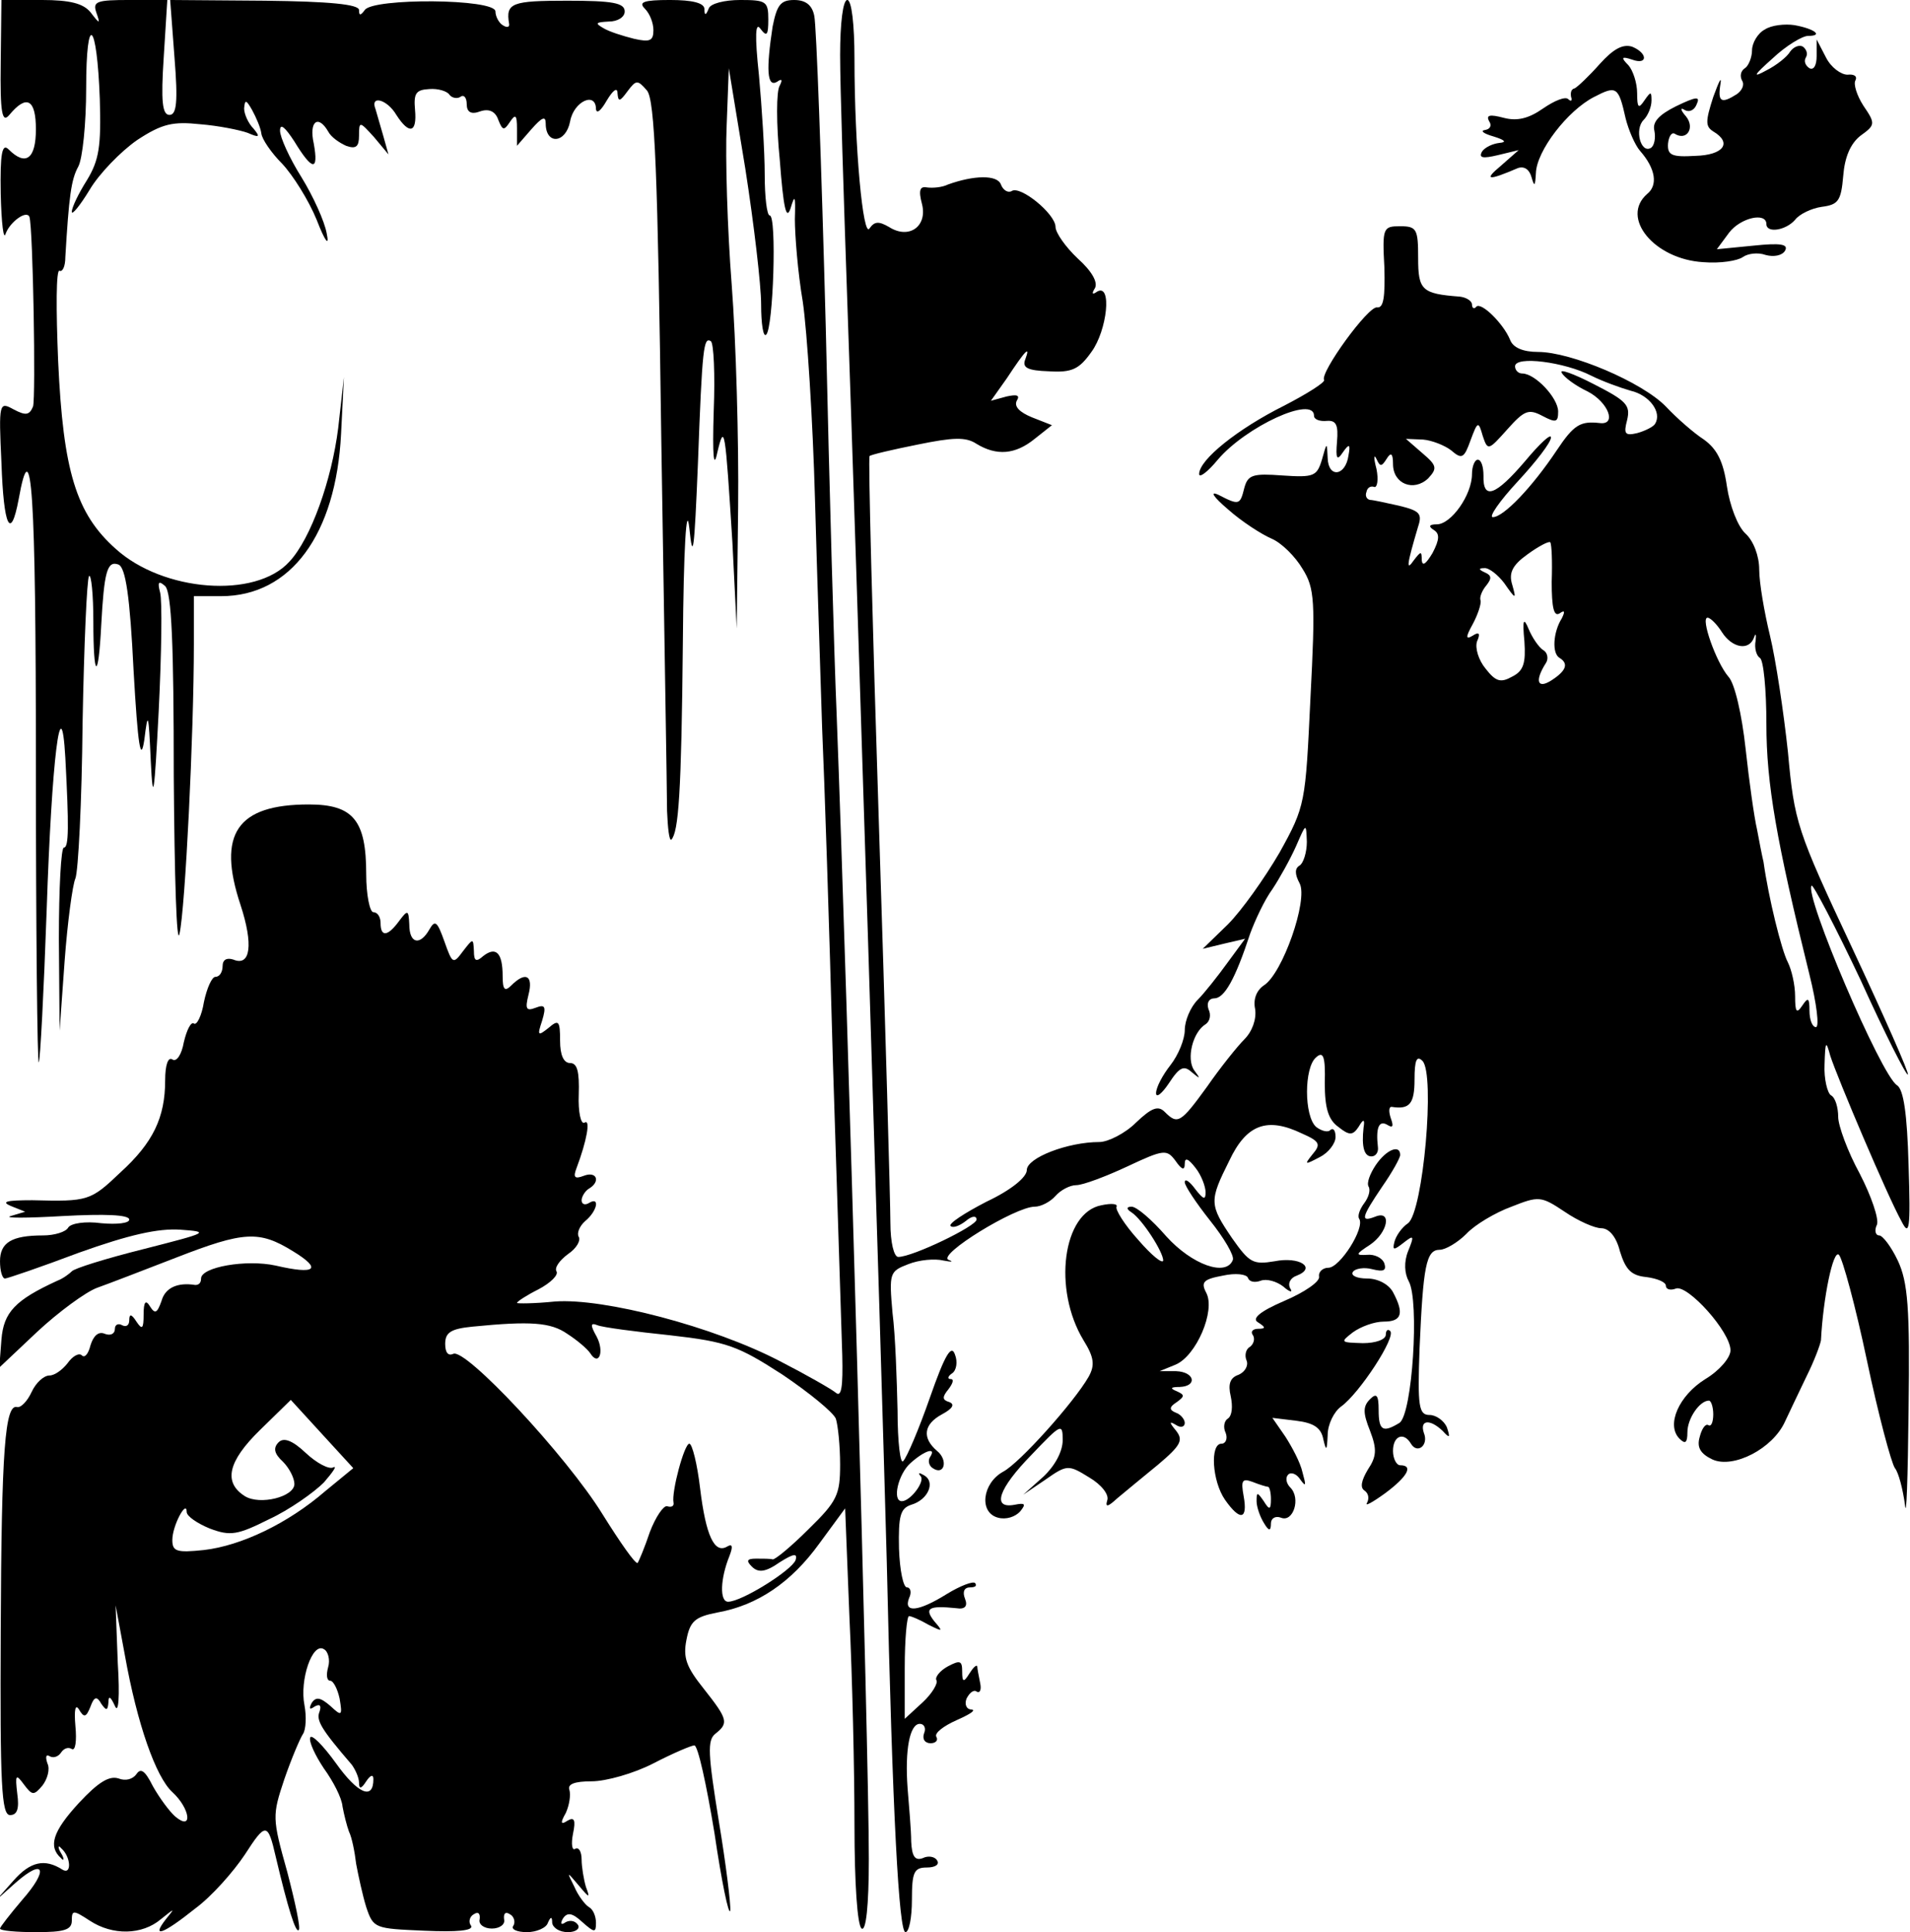 <?xml version="1.0" standalone="no"?>
<!DOCTYPE svg PUBLIC "-//W3C//DTD SVG 20010904//EN"
 "http://www.w3.org/TR/2001/REC-SVG-20010904/DTD/svg10.dtd">
<svg version="1.0" xmlns="http://www.w3.org/2000/svg"
 width="266pt" height="269pt" viewBox="0 0 266 269"
 preserveAspectRatio="xMidYMid meet">
<g transform="translate(0,269) scale(0.1,-0.1)"
fill="#000000" stroke="none">
<path d="M1 2603 c-1 -71 2 -85 12 -73 24 29 37 22 37 -20 0 -41 -14 -52 -38
-28 -9 9 -12 -5 -11 -62 1 -41 4 -66 7 -55 6 16 29 33 33 23 5 -15 9 -252 5
-264 -5 -12 -10 -13 -27 -4 -20 11 -21 10 -17 -74 3 -90 13 -110 24 -51 18
100 24 13 24 -371 0 -230 2 -415 4 -413 2 2 7 98 11 212 7 210 20 316 26 212
5 -95 5 -125 -2 -125 -4 0 -7 -57 -7 -127 l1 -128 7 97 c4 54 11 106 15 115 4
10 9 107 10 216 2 109 6 201 9 205 3 3 6 -25 6 -63 0 -81 7 -84 11 -5 4 73 8
90 24 84 10 -4 16 -45 21 -147 6 -106 10 -130 15 -97 5 41 6 38 9 -30 3 -61 5
-47 11 70 4 80 5 154 2 165 -4 15 -2 17 7 9 9 -9 12 -81 12 -265 1 -140 4
-238 8 -219 8 35 20 279 20 403 l0 67 38 0 c97 0 160 86 167 226 l4 79 -8 -71
c-9 -72 -38 -154 -68 -186 -47 -52 -176 -42 -242 18 -55 49 -73 108 -80 261
-3 72 -3 129 2 126 4 -2 8 6 8 19 5 84 8 108 18 126 6 11 11 60 11 109 0 107
15 95 19 -15 2 -66 -1 -85 -18 -113 -12 -19 -21 -38 -21 -44 0 -5 11 8 25 31
13 22 43 53 66 69 35 23 50 26 88 22 25 -2 55 -8 66 -12 16 -7 18 -6 8 6 -7 7
-13 20 -13 28 1 13 3 12 11 -2 6 -11 12 -25 13 -33 1 -8 14 -27 29 -42 15 -16
37 -51 48 -78 12 -31 18 -38 14 -19 -3 17 -19 52 -35 78 -17 27 -30 56 -30 65
0 11 7 5 20 -15 25 -41 34 -42 27 -3 -7 31 6 41 20 17 4 -8 16 -16 25 -20 14
-5 18 -1 18 14 0 21 1 20 21 -2 l20 -24 -7 25 c-4 14 -9 31 -11 38 -8 20 16
14 29 -8 18 -28 29 -25 26 7 -2 23 1 28 20 29 12 1 25 -3 28 -8 3 -4 10 -6 15
-3 5 4 9 -1 9 -10 0 -11 6 -15 19 -10 12 4 21 0 25 -12 6 -15 8 -15 16 -3 8
12 10 10 10 -9 l0 -24 20 23 c15 17 20 19 20 8 0 -30 28 -28 34 3 5 28 36 42
36 17 1 -7 7 -2 15 12 9 15 15 19 15 10 1 -12 3 -12 14 3 12 16 14 16 27 1 11
-13 15 -114 20 -488 4 -259 8 -491 8 -515 1 -24 3 -42 6 -40 10 11 14 64 16
274 1 133 5 196 9 160 5 -49 7 -32 12 90 6 163 8 176 18 170 4 -3 6 -46 4 -97
-2 -64 0 -82 5 -58 10 42 11 34 21 -125 l6 -120 2 169 c1 92 -3 232 -9 310 -6
77 -9 177 -7 221 l3 80 23 -140 c12 -77 22 -162 22 -189 0 -27 3 -46 7 -42 10
9 15 166 5 166 -4 0 -7 26 -7 57 0 32 -4 94 -8 138 -6 56 -5 75 2 65 9 -12 11
-9 11 13 0 25 -3 27 -39 27 -22 0 -42 -5 -44 -12 -4 -10 -6 -10 -6 0 -1 8 -17
12 -48 12 -37 0 -44 -3 -35 -12 7 -7 12 -20 12 -30 0 -15 -5 -17 -27 -12 -16
4 -35 10 -43 15 -12 7 -10 8 8 9 12 0 22 6 22 14 0 12 -17 15 -80 15 -77 0
-86 -3 -81 -32 1 -5 -3 -6 -9 -2 -5 3 -10 12 -10 19 0 18 -171 19 -182 2 -6
-8 -8 -8 -8 0 0 8 -42 12 -131 13 l-132 1 6 -80 c5 -62 3 -80 -7 -80 -10 0
-12 19 -8 80 l5 80 -53 0 c-45 0 -51 -2 -46 -17 6 -17 5 -17 -8 0 -10 12 -28
17 -68 17 l-56 0 -1 -87z"/>
<path d="M1076 2653 c-9 -59 -8 -85 6 -77 7 5 8 3 4 -5 -5 -7 -5 -54 0 -104 5
-66 9 -85 15 -67 6 20 7 18 6 -15 0 -22 4 -74 11 -115 6 -41 14 -165 17 -275
3 -110 8 -254 10 -320 3 -66 10 -275 15 -465 6 -190 12 -373 13 -407 1 -43 -1
-59 -9 -52 -6 5 -41 25 -78 44 -92 48 -245 88 -313 83 -29 -3 -53 -3 -53 -2 0
2 14 11 30 19 17 9 28 20 25 25 -3 5 4 15 16 24 12 8 18 19 15 24 -3 5 1 15 9
22 17 14 21 35 5 25 -5 -3 -10 -2 -10 4 0 5 5 13 10 16 17 10 11 25 -7 18 -13
-5 -15 -2 -10 11 14 37 20 69 11 63 -5 -3 -9 15 -8 39 1 32 -2 44 -12 44 -9 0
-14 11 -14 31 0 28 -2 30 -16 18 -15 -12 -16 -11 -9 10 6 20 4 23 -9 18 -13
-5 -15 -2 -10 18 7 27 -4 33 -24 13 -9 -9 -12 -6 -12 13 0 32 -9 42 -27 28
-10 -9 -13 -7 -13 7 -1 18 -1 18 -15 0 -14 -19 -15 -18 -26 13 -10 28 -13 31
-21 17 -13 -23 -28 -20 -28 7 -1 20 -2 21 -14 5 -16 -22 -26 -23 -26 -3 0 8
-4 15 -10 15 -5 0 -10 24 -10 53 0 75 -18 97 -80 97 -100 0 -128 -41 -95 -140
18 -55 14 -86 -10 -76 -9 3 -15 0 -15 -9 0 -8 -4 -15 -10 -15 -5 0 -12 -16
-16 -35 -3 -19 -10 -33 -14 -30 -4 3 -10 -9 -14 -26 -3 -17 -10 -28 -16 -24
-6 4 -10 -8 -10 -29 0 -52 -17 -87 -62 -128 -42 -40 -45 -41 -123 -39 -36 0
-44 -2 -30 -8 l20 -8 -20 -6 c-11 -3 22 -3 73 0 57 3 92 2 92 -5 0 -5 -17 -7
-39 -5 -22 3 -42 0 -46 -6 -3 -6 -19 -11 -35 -11 -44 0 -60 -10 -60 -36 0 -13
3 -24 7 -24 3 0 50 16 103 36 70 25 110 34 141 32 42 -3 39 -4 -51 -27 -52
-13 -97 -27 -100 -31 -3 -3 -12 -10 -20 -13 -59 -27 -75 -44 -78 -82 l-3 -39
53 50 c29 27 67 55 83 61 17 6 66 25 110 42 95 37 116 38 163 9 41 -25 32 -33
-24 -20 -41 9 -104 -2 -104 -18 0 -6 -3 -9 -8 -9 -25 4 -42 -4 -47 -22 -6 -17
-9 -19 -16 -8 -6 10 -9 7 -9 -11 0 -20 -2 -22 -10 -10 -7 11 -10 11 -10 2 0
-7 -4 -10 -10 -7 -5 3 -10 1 -10 -5 0 -7 -6 -10 -14 -7 -9 4 -16 -3 -20 -16
-3 -12 -8 -18 -12 -14 -4 4 -13 -1 -20 -11 -7 -9 -18 -17 -25 -17 -8 0 -19
-10 -25 -23 -6 -13 -15 -22 -20 -21 -17 5 -22 -58 -23 -312 -1 -214 1 -256 13
-256 10 0 13 9 10 30 -3 26 -2 28 9 13 12 -16 14 -16 26 -2 7 9 11 23 7 31 -3
9 -2 13 3 10 5 -3 12 -1 16 5 4 6 10 8 15 5 5 -3 7 11 5 32 -2 23 0 31 5 23 7
-12 10 -11 16 4 5 14 9 15 15 4 7 -10 9 -10 10 2 0 10 3 8 9 -5 5 -12 7 12 4
60 l-3 80 13 -70 c17 -95 43 -169 66 -190 25 -23 29 -55 4 -34 -8 7 -22 26
-31 42 -11 22 -17 26 -23 17 -5 -7 -15 -10 -25 -6 -13 4 -28 -5 -55 -34 -37
-40 -43 -61 -25 -77 4 -5 5 -1 0 7 -5 8 -4 12 0 7 14 -12 15 -38 2 -30 -25 16
-45 11 -68 -15 l-24 -27 27 24 c40 35 46 18 9 -24 -17 -20 -31 -38 -31 -40 0
-3 23 -5 50 -5 39 0 50 3 50 16 0 15 2 15 25 0 32 -21 73 -20 99 2 20 16 20
16 7 0 -21 -27 -4 -21 41 15 23 17 53 51 69 75 29 45 32 45 43 -3 17 -72 28
-107 32 -102 3 2 -5 39 -16 81 -21 75 -21 78 -4 129 10 29 22 57 26 63 4 6 5
24 2 40 -7 35 11 88 27 78 6 -3 9 -15 6 -25 -3 -11 -2 -19 3 -19 4 0 10 -11
13 -25 4 -24 3 -25 -13 -10 -14 12 -20 13 -26 4 -4 -8 -3 -10 4 -5 7 4 10 2 7
-7 -5 -12 2 -24 45 -74 5 -7 10 -18 10 -25 0 -9 3 -9 10 2 6 9 10 10 10 3 0
-30 -22 -20 -52 22 -18 25 -34 41 -36 36 -2 -6 7 -25 19 -43 13 -18 25 -41 26
-53 2 -11 6 -27 9 -35 4 -8 8 -28 10 -45 3 -16 9 -44 14 -60 10 -30 12 -30 81
-33 45 -2 69 0 65 7 -4 5 -2 13 4 16 6 4 9 1 8 -7 -2 -7 6 -13 17 -13 11 0 19
6 17 13 -1 8 2 11 8 7 6 -3 8 -11 5 -16 -4 -5 5 -9 19 -9 13 0 27 6 29 13 4 9
6 9 6 0 1 -7 10 -13 22 -13 11 0 17 5 14 10 -4 6 -11 7 -17 4 -7 -5 -8 -2 -4
5 6 9 13 8 27 -5 17 -15 19 -15 19 -1 0 9 -4 19 -10 22 -5 3 -15 16 -20 28
-11 22 -11 22 6 2 15 -18 16 -18 10 -2 -3 10 -6 28 -6 38 0 11 -4 18 -9 15 -4
-3 -6 6 -3 21 4 19 2 24 -8 18 -9 -6 -10 -3 -2 11 5 11 7 25 5 32 -3 8 7 12
31 12 20 0 59 11 86 25 27 14 53 25 57 25 5 0 17 -55 28 -122 10 -68 20 -116
22 -108 1 8 -6 65 -16 125 -15 93 -16 112 -5 121 19 15 18 20 -16 63 -24 30
-29 43 -24 68 5 26 12 32 43 38 56 10 103 42 142 96 l36 49 6 -152 c4 -83 7
-213 7 -289 0 -81 4 -140 10 -144 6 -4 10 31 10 97 0 154 -29 1176 -45 1598
-3 69 -10 310 -15 535 -6 226 -13 420 -16 433 -3 15 -12 22 -28 22 -19 0 -24
-7 -30 -37z m-286 -1820 c14 -9 28 -21 32 -27 12 -19 20 2 9 23 -9 16 -9 20 1
16 7 -3 53 -9 101 -14 80 -9 95 -15 157 -55 37 -25 70 -52 74 -61 3 -9 6 -38
6 -64 0 -42 -4 -51 -44 -90 -24 -24 -47 -43 -50 -42 -3 1 -14 1 -23 1 -13 0
-14 -3 -6 -11 9 -9 19 -8 39 6 19 12 25 13 22 3 -5 -14 -75 -58 -94 -58 -12 0
-11 32 2 64 5 13 4 17 -3 13 -18 -11 -30 15 -38 81 -4 34 -11 62 -15 62 -7 0
-25 -67 -22 -82 1 -5 -3 -7 -9 -5 -5 1 -16 -15 -24 -36 -7 -21 -15 -40 -17
-43 -3 -2 -24 28 -49 68 -50 81 -192 233 -208 223 -7 -3 -11 2 -11 14 0 16 8
21 38 24 81 8 109 6 132 -10z m-337 -219 c-52 -45 -117 -76 -169 -82 -38 -4
-44 -2 -44 14 0 20 20 57 20 39 0 -6 15 -16 32 -23 29 -11 39 -9 83 13 28 13
62 37 76 51 13 15 19 24 13 21 -6 -3 -23 6 -38 20 -19 18 -31 22 -38 15 -8 -8
-6 -16 6 -27 9 -9 16 -23 16 -31 0 -18 -48 -30 -69 -17 -30 19 -24 48 21 92
l43 42 43 -47 44 -48 -39 -32z"/>
<path d="M1170 2613 c0 -43 5 -197 10 -343 12 -339 47 -1455 55 -1755 8 -355
17 -515 26 -515 5 0 9 20 9 45 0 39 3 45 21 45 11 0 18 4 14 10 -3 5 -12 7
-20 3 -11 -4 -15 3 -16 23 0 16 -3 49 -5 74 -4 54 3 90 17 90 6 0 9 -6 6 -13
-3 -8 1 -14 9 -14 7 0 11 4 8 9 -3 5 10 15 28 23 18 8 28 14 21 15 -7 0 -10 7
-7 15 4 8 10 13 14 10 5 -3 7 3 5 12 -2 10 -4 20 -4 23 -1 3 -6 -2 -11 -10 -8
-13 -10 -12 -10 3 0 15 -3 16 -20 7 -11 -6 -18 -15 -16 -19 3 -4 -6 -19 -19
-31 l-25 -23 0 71 c0 40 3 72 6 72 3 0 15 -5 27 -12 20 -10 21 -10 8 5 -14 18
-8 22 31 18 12 -2 16 3 12 13 -4 10 -1 16 7 16 7 0 10 2 7 6 -3 3 -21 -4 -39
-15 -40 -25 -61 -27 -53 -6 4 8 2 15 -3 15 -5 0 -10 24 -11 54 -1 46 2 56 17
61 24 7 34 32 18 41 -7 4 -9 4 -5 -1 7 -7 -14 -35 -26 -35 -14 0 -5 38 12 53
20 18 37 23 27 8 -3 -5 -1 -12 4 -15 16 -11 22 11 6 24 -21 18 -19 37 7 51 15
8 18 14 10 17 -10 3 -10 7 -1 18 6 8 8 14 3 14 -5 0 -4 4 2 8 6 4 8 16 4 26
-5 15 -14 0 -35 -60 -15 -43 -32 -83 -37 -88 -4 -6 -8 26 -8 70 -1 43 -3 105
-7 136 -5 56 -4 58 22 68 15 6 37 8 49 5 11 -2 15 -2 7 1 -16 7 93 74 120 74
9 0 22 7 29 15 7 8 20 15 29 15 9 0 41 12 71 26 51 24 55 24 67 8 9 -13 13
-14 13 -4 0 9 5 7 15 -6 8 -10 14 -26 14 -34 0 -11 -3 -10 -14 4 -8 11 -15 16
-15 10 0 -5 16 -29 35 -53 20 -25 34 -49 32 -55 -9 -24 -57 -7 -93 33 -20 23
-41 41 -48 41 -7 0 -8 -3 0 -8 15 -10 44 -55 44 -67 -1 -5 -16 7 -35 29 -19
21 -32 42 -30 46 2 4 -7 5 -21 2 -54 -10 -68 -117 -25 -188 15 -24 16 -35 7
-51 -20 -35 -96 -120 -119 -132 -29 -16 -34 -57 -7 -64 11 -3 24 1 31 9 8 10
7 12 -8 9 -32 -6 -23 22 24 70 41 43 43 44 43 20 0 -16 -11 -36 -27 -51 l-28
-25 31 21 c30 21 32 21 61 3 17 -10 28 -24 25 -32 -3 -10 1 -9 14 3 11 9 36
30 57 47 32 27 35 34 25 47 -10 12 -10 14 0 8 6 -4 12 -3 12 3 0 5 -6 12 -12
14 -10 4 -10 8 1 15 11 8 11 10 0 15 -10 4 -9 6 4 6 25 1 21 21 -5 22 l-23 0
22 9 c29 12 56 75 43 100 -8 15 -4 19 23 24 18 4 33 2 35 -3 2 -6 10 -7 18 -4
8 3 22 -1 31 -8 9 -8 14 -9 10 -3 -4 7 0 15 9 18 28 11 4 27 -31 20 -30 -5
-35 -2 -59 32 -32 47 -32 52 -4 108 24 51 53 61 101 38 25 -11 27 -15 15 -29
-12 -15 -11 -15 10 -4 12 6 22 19 22 28 0 9 -3 13 -7 10 -3 -4 -12 -2 -20 4
-17 15 -17 83 0 97 10 9 13 1 12 -36 0 -35 5 -51 19 -61 15 -12 20 -12 28 0 7
12 9 11 7 -1 -3 -27 1 -40 11 -40 6 0 10 6 9 13 -3 26 1 38 13 31 8 -5 9 -2 5
9 -3 9 -3 16 1 16 25 -4 32 4 32 38 0 27 3 34 11 26 18 -18 1 -210 -20 -226
-9 -6 -17 -18 -19 -26 -3 -12 -1 -12 13 -1 14 11 15 10 6 -12 -6 -15 -5 -31 1
-42 15 -27 5 -185 -13 -197 -23 -14 -29 -11 -29 18 0 21 -3 24 -12 15 -10 -10
-10 -19 0 -44 10 -26 9 -36 -3 -54 -9 -15 -11 -25 -5 -29 6 -4 7 -11 4 -17 -4
-6 7 0 25 13 31 23 40 39 21 39 -5 0 -10 9 -10 20 0 21 15 27 25 10 9 -15 25
-2 18 15 -6 18 8 20 26 3 10 -11 11 -10 6 5 -4 9 -15 17 -24 17 -15 0 -17 11
-14 93 5 114 9 137 28 137 8 0 25 10 37 22 12 13 41 30 63 38 38 15 41 15 74
-7 19 -13 42 -23 51 -23 11 0 21 -12 26 -32 8 -26 16 -34 37 -36 15 -2 27 -7
27 -12 0 -5 6 -7 14 -4 16 6 76 -60 76 -86 0 -10 -15 -28 -35 -40 -37 -23 -55
-64 -36 -83 8 -8 11 -6 11 9 0 19 17 44 30 44 3 0 6 -9 6 -19 0 -11 -3 -18 -7
-15 -4 2 -9 -5 -12 -17 -4 -14 1 -23 18 -31 29 -13 84 15 101 53 6 13 20 42
30 63 11 22 19 44 20 50 3 59 17 127 25 119 5 -5 23 -71 39 -147 16 -76 34
-143 39 -150 5 -6 11 -29 14 -51 2 -22 4 37 5 132 2 143 -1 178 -15 208 -9 19
-21 35 -26 35 -5 0 -7 7 -3 15 3 8 -8 40 -24 71 -17 31 -30 67 -30 79 0 13 -4
27 -10 30 -5 3 -10 23 -9 43 1 33 2 34 8 12 10 -31 80 -196 99 -230 11 -22 13
-13 10 78 -2 72 -7 105 -16 111 -22 13 -130 266 -119 278 2 2 33 -57 68 -131
34 -75 64 -134 66 -132 2 2 -33 81 -77 175 -78 166 -81 176 -90 274 -6 56 -17
129 -25 162 -8 33 -15 74 -15 92 0 19 -8 40 -19 50 -11 10 -22 39 -26 66 -5
35 -14 52 -32 65 -14 9 -38 30 -53 46 -33 34 -132 76 -178 76 -21 0 -35 6 -39
17 -9 22 -40 53 -47 46 -3 -4 -6 -2 -6 3 0 5 -8 10 -17 11 -53 4 -58 9 -58 54
0 40 -2 44 -25 44 -24 0 -25 -2 -22 -58 1 -40 -1 -56 -10 -55 -12 3 -80 -91
-74 -101 2 -3 -23 -19 -56 -36 -64 -32 -118 -75 -118 -95 0 -6 12 3 26 20 39
46 134 90 134 61 0 -5 8 -8 18 -7 13 1 16 -6 14 -29 -2 -24 0 -27 8 -15 9 13
11 12 8 -4 -4 -29 -28 -32 -29 -4 -1 23 -1 23 -8 -2 -7 -23 -11 -25 -55 -22
-41 3 -48 1 -53 -17 -6 -24 -7 -25 -36 -10 -13 6 -7 -3 13 -20 19 -17 47 -35
61 -41 14 -6 33 -25 43 -42 17 -27 18 -45 11 -180 -7 -147 -7 -150 -43 -215
-21 -36 -53 -81 -72 -100 l-35 -34 29 7 30 7 -25 -34 c-13 -18 -32 -42 -41
-51 -10 -10 -18 -29 -18 -42 0 -13 -9 -35 -20 -49 -11 -14 -20 -31 -20 -39 0
-7 8 -1 18 14 15 23 21 25 32 15 12 -10 12 -9 3 3 -11 16 -2 53 16 64 6 4 8
13 4 21 -3 9 1 15 8 15 14 0 29 26 50 90 7 19 20 47 31 62 10 15 25 42 33 60
14 32 14 33 15 6 0 -15 -5 -30 -10 -33 -7 -4 -7 -12 0 -25 12 -23 -24 -126
-50 -142 -10 -7 -15 -19 -12 -33 2 -14 -4 -31 -15 -42 -10 -10 -34 -40 -52
-66 -37 -51 -41 -53 -59 -35 -9 9 -18 6 -40 -15 -15 -15 -39 -27 -51 -27 -44
0 -101 -22 -101 -39 0 -10 -22 -28 -56 -44 -31 -16 -54 -31 -50 -34 3 -3 12 0
21 7 8 7 15 8 15 2 0 -9 -89 -52 -109 -52 -6 0 -11 20 -11 48 0 26 -7 276 -16
555 -9 279 -15 510 -13 512 2 2 32 9 67 16 49 10 67 11 82 1 28 -17 54 -15 81
7 l24 19 -28 11 c-17 7 -25 15 -21 23 5 8 0 9 -14 6 l-22 -6 22 31 c27 41 33
46 26 27 -5 -12 3 -16 33 -17 32 -2 42 3 59 27 22 30 29 96 8 84 -7 -5 -8 -3
-3 5 4 8 -4 23 -24 41 -17 16 -31 36 -31 44 0 18 -49 58 -61 50 -5 -3 -12 1
-15 9 -5 14 -38 13 -74 0 -8 -4 -21 -5 -29 -4 -10 2 -12 -4 -7 -23 8 -31 -18
-50 -46 -32 -14 8 -20 8 -27 -2 -9 -15 -21 113 -21 236 0 48 -4 82 -10 82 -6
0 -10 -32 -10 -77z m1046 -446 c16 -8 41 -17 55 -21 26 -6 44 -30 34 -46 -2
-4 -14 -10 -25 -13 -17 -4 -19 -1 -14 18 5 21 -1 27 -46 50 -29 15 -49 22 -45
16 3 -6 19 -18 36 -26 29 -15 41 -47 17 -44 -27 3 -36 -2 -60 -38 -34 -51 -74
-93 -89 -93 -6 0 9 22 35 50 25 27 46 54 46 61 0 6 -16 -9 -36 -33 -41 -48
-59 -55 -58 -20 0 12 -3 22 -8 22 -4 0 -8 -9 -8 -20 0 -29 -29 -70 -49 -70
-11 0 -12 -3 -4 -8 8 -5 8 -13 -2 -32 -9 -15 -14 -19 -15 -10 0 13 -1 13 -11
0 -11 -16 -10 -7 6 47 6 18 2 22 -27 29 -18 4 -36 8 -40 8 -5 1 -7 6 -5 11 1
6 6 9 11 7 4 -1 6 10 3 25 -4 15 -4 22 0 14 5 -11 7 -11 14 0 6 10 9 8 9 -7 0
-28 29 -39 49 -20 13 14 12 18 -8 35 l-23 20 24 -1 c12 -1 30 -8 39 -15 15
-13 18 -11 27 14 10 27 11 27 17 6 7 -21 8 -20 34 9 24 27 30 29 49 19 19 -10
22 -9 22 6 0 19 -32 53 -50 53 -6 0 -10 5 -10 10 0 15 69 6 106 -13z m-55
-287 c0 -36 3 -49 11 -44 7 5 8 3 3 -7 -12 -19 -14 -49 -3 -55 13 -8 9 -18
-11 -31 -20 -13 -24 -1 -8 24 4 6 2 15 -4 18 -6 4 -15 17 -20 29 -7 17 -9 14
-6 -17 2 -30 -1 -41 -17 -49 -16 -9 -23 -7 -37 11 -10 12 -15 29 -12 38 5 11
3 14 -6 8 -10 -6 -10 -2 0 16 7 13 12 28 11 33 -2 4 2 14 8 21 8 10 7 14 -2
18 -9 4 -9 6 -1 6 6 1 19 -9 28 -21 16 -23 17 -23 11 -2 -5 16 0 27 21 42 15
11 30 19 32 17 2 -3 3 -27 2 -55z m237 -70 c14 -22 38 -27 45 -7 2 6 3 4 2 -5
-2 -10 1 -21 6 -24 5 -3 9 -44 9 -92 0 -83 14 -163 60 -349 10 -40 14 -73 9
-73 -5 0 -9 10 -9 23 0 18 -2 19 -10 7 -8 -12 -10 -9 -10 13 0 16 -5 37 -10
47 -9 17 -27 90 -34 140 -2 8 -6 29 -9 45 -4 17 -11 67 -16 113 -5 46 -15 91
-24 100 -17 20 -39 82 -29 82 4 0 13 -9 20 -20z"/>
<path d="M2458 2649 c-10 -5 -18 -19 -18 -29 0 -10 -5 -22 -10 -25 -6 -4 -7
-11 -4 -17 4 -6 0 -14 -7 -19 -22 -14 -27 -11 -23 14 2 12 -2 4 -10 -18 -11
-34 -11 -41 0 -48 27 -16 14 -33 -25 -34 -33 -2 -39 1 -38 17 1 10 5 16 9 14
17 -11 29 8 16 24 -8 9 -8 13 -2 9 7 -4 14 0 17 8 5 11 0 11 -29 -3 -24 -12
-33 -22 -30 -34 2 -10 0 -21 -5 -24 -14 -8 -23 26 -10 39 6 6 11 18 11 27 0
13 -1 13 -10 0 -8 -12 -10 -10 -10 10 0 15 -6 32 -12 39 -11 11 -10 13 5 8 22
-8 22 9 0 18 -13 4 -26 -3 -45 -24 -15 -17 -31 -32 -35 -34 -5 -1 -6 -6 -5
-12 2 -5 0 -7 -4 -3 -4 4 -19 -2 -35 -13 -20 -14 -36 -18 -55 -13 -19 5 -25 4
-20 -5 4 -6 1 -11 -6 -12 -7 -1 -2 -5 12 -9 16 -5 19 -8 8 -9 -9 -1 -20 -6
-24 -12 -5 -9 1 -10 22 -5 l29 7 -25 -22 c-24 -20 -18 -21 24 -3 9 3 16 -2 19
-13 4 -14 5 -12 6 6 1 31 44 87 81 106 31 16 34 15 44 -30 4 -16 13 -37 20
-45 22 -25 25 -48 10 -60 -38 -33 10 -91 78 -95 24 -2 48 2 55 7 7 5 21 7 32
3 11 -3 23 -1 27 6 5 9 -6 11 -44 7 l-51 -5 17 23 c16 21 52 29 52 12 0 -13
27 -9 40 6 6 8 23 16 37 18 23 3 27 8 30 43 2 26 10 45 24 56 21 15 21 17 4
42 -9 14 -14 30 -11 35 3 6 -2 9 -11 8 -9 0 -23 10 -30 24 l-13 25 0 -23 c0
-13 -4 -20 -10 -17 -6 4 -8 10 -5 15 3 5 1 11 -4 15 -5 3 -13 0 -18 -7 -4 -7
-19 -19 -33 -26 -20 -11 -18 -7 9 17 18 17 41 31 49 31 22 0 9 10 -19 15 -13
2 -32 0 -41 -6z"/>
<path d="M1916 1068 c-8 -12 -13 -25 -10 -30 3 -5 0 -15 -6 -23 -6 -8 -10 -18
-7 -22 8 -13 -27 -68 -43 -68 -8 0 -14 -6 -13 -12 2 -7 -20 -22 -48 -34 -35
-15 -46 -25 -37 -30 11 -7 11 -9 0 -9 -7 0 -11 -4 -7 -9 3 -5 1 -12 -4 -16 -6
-3 -8 -12 -5 -19 3 -7 -2 -16 -11 -20 -12 -4 -15 -13 -11 -30 3 -14 2 -27 -4
-31 -5 -3 -7 -12 -3 -20 3 -8 0 -15 -6 -15 -16 0 -13 -52 5 -78 21 -30 32 -28
26 5 -4 22 -2 25 12 20 10 -4 20 -7 22 -7 2 0 4 -8 4 -17 0 -15 -2 -16 -10 -3
-9 13 -10 13 -10 0 0 -8 5 -22 10 -30 7 -12 10 -12 10 -1 0 7 6 11 14 8 17 -7
28 27 13 42 -6 6 -7 14 -3 18 4 4 12 1 17 -7 8 -11 8 -8 3 10 -3 14 -15 36
-24 50 l-18 26 33 -4 c25 -3 35 -10 38 -26 4 -17 5 -16 6 6 0 15 9 33 19 40
25 18 77 97 68 105 -3 3 -6 1 -6 -5 0 -7 -14 -12 -32 -12 -31 1 -32 1 -14 15
11 8 30 15 43 15 25 0 29 11 13 41 -6 11 -21 19 -36 19 -14 0 -23 4 -20 9 3 5
16 7 27 4 16 -4 20 -2 17 8 -3 8 -14 13 -24 12 -17 -1 -16 1 4 14 25 17 31 49
7 39 -21 -8 -19 -1 10 42 14 20 25 40 25 44 0 15 -19 8 -34 -14z"/>
</g>
</svg>
